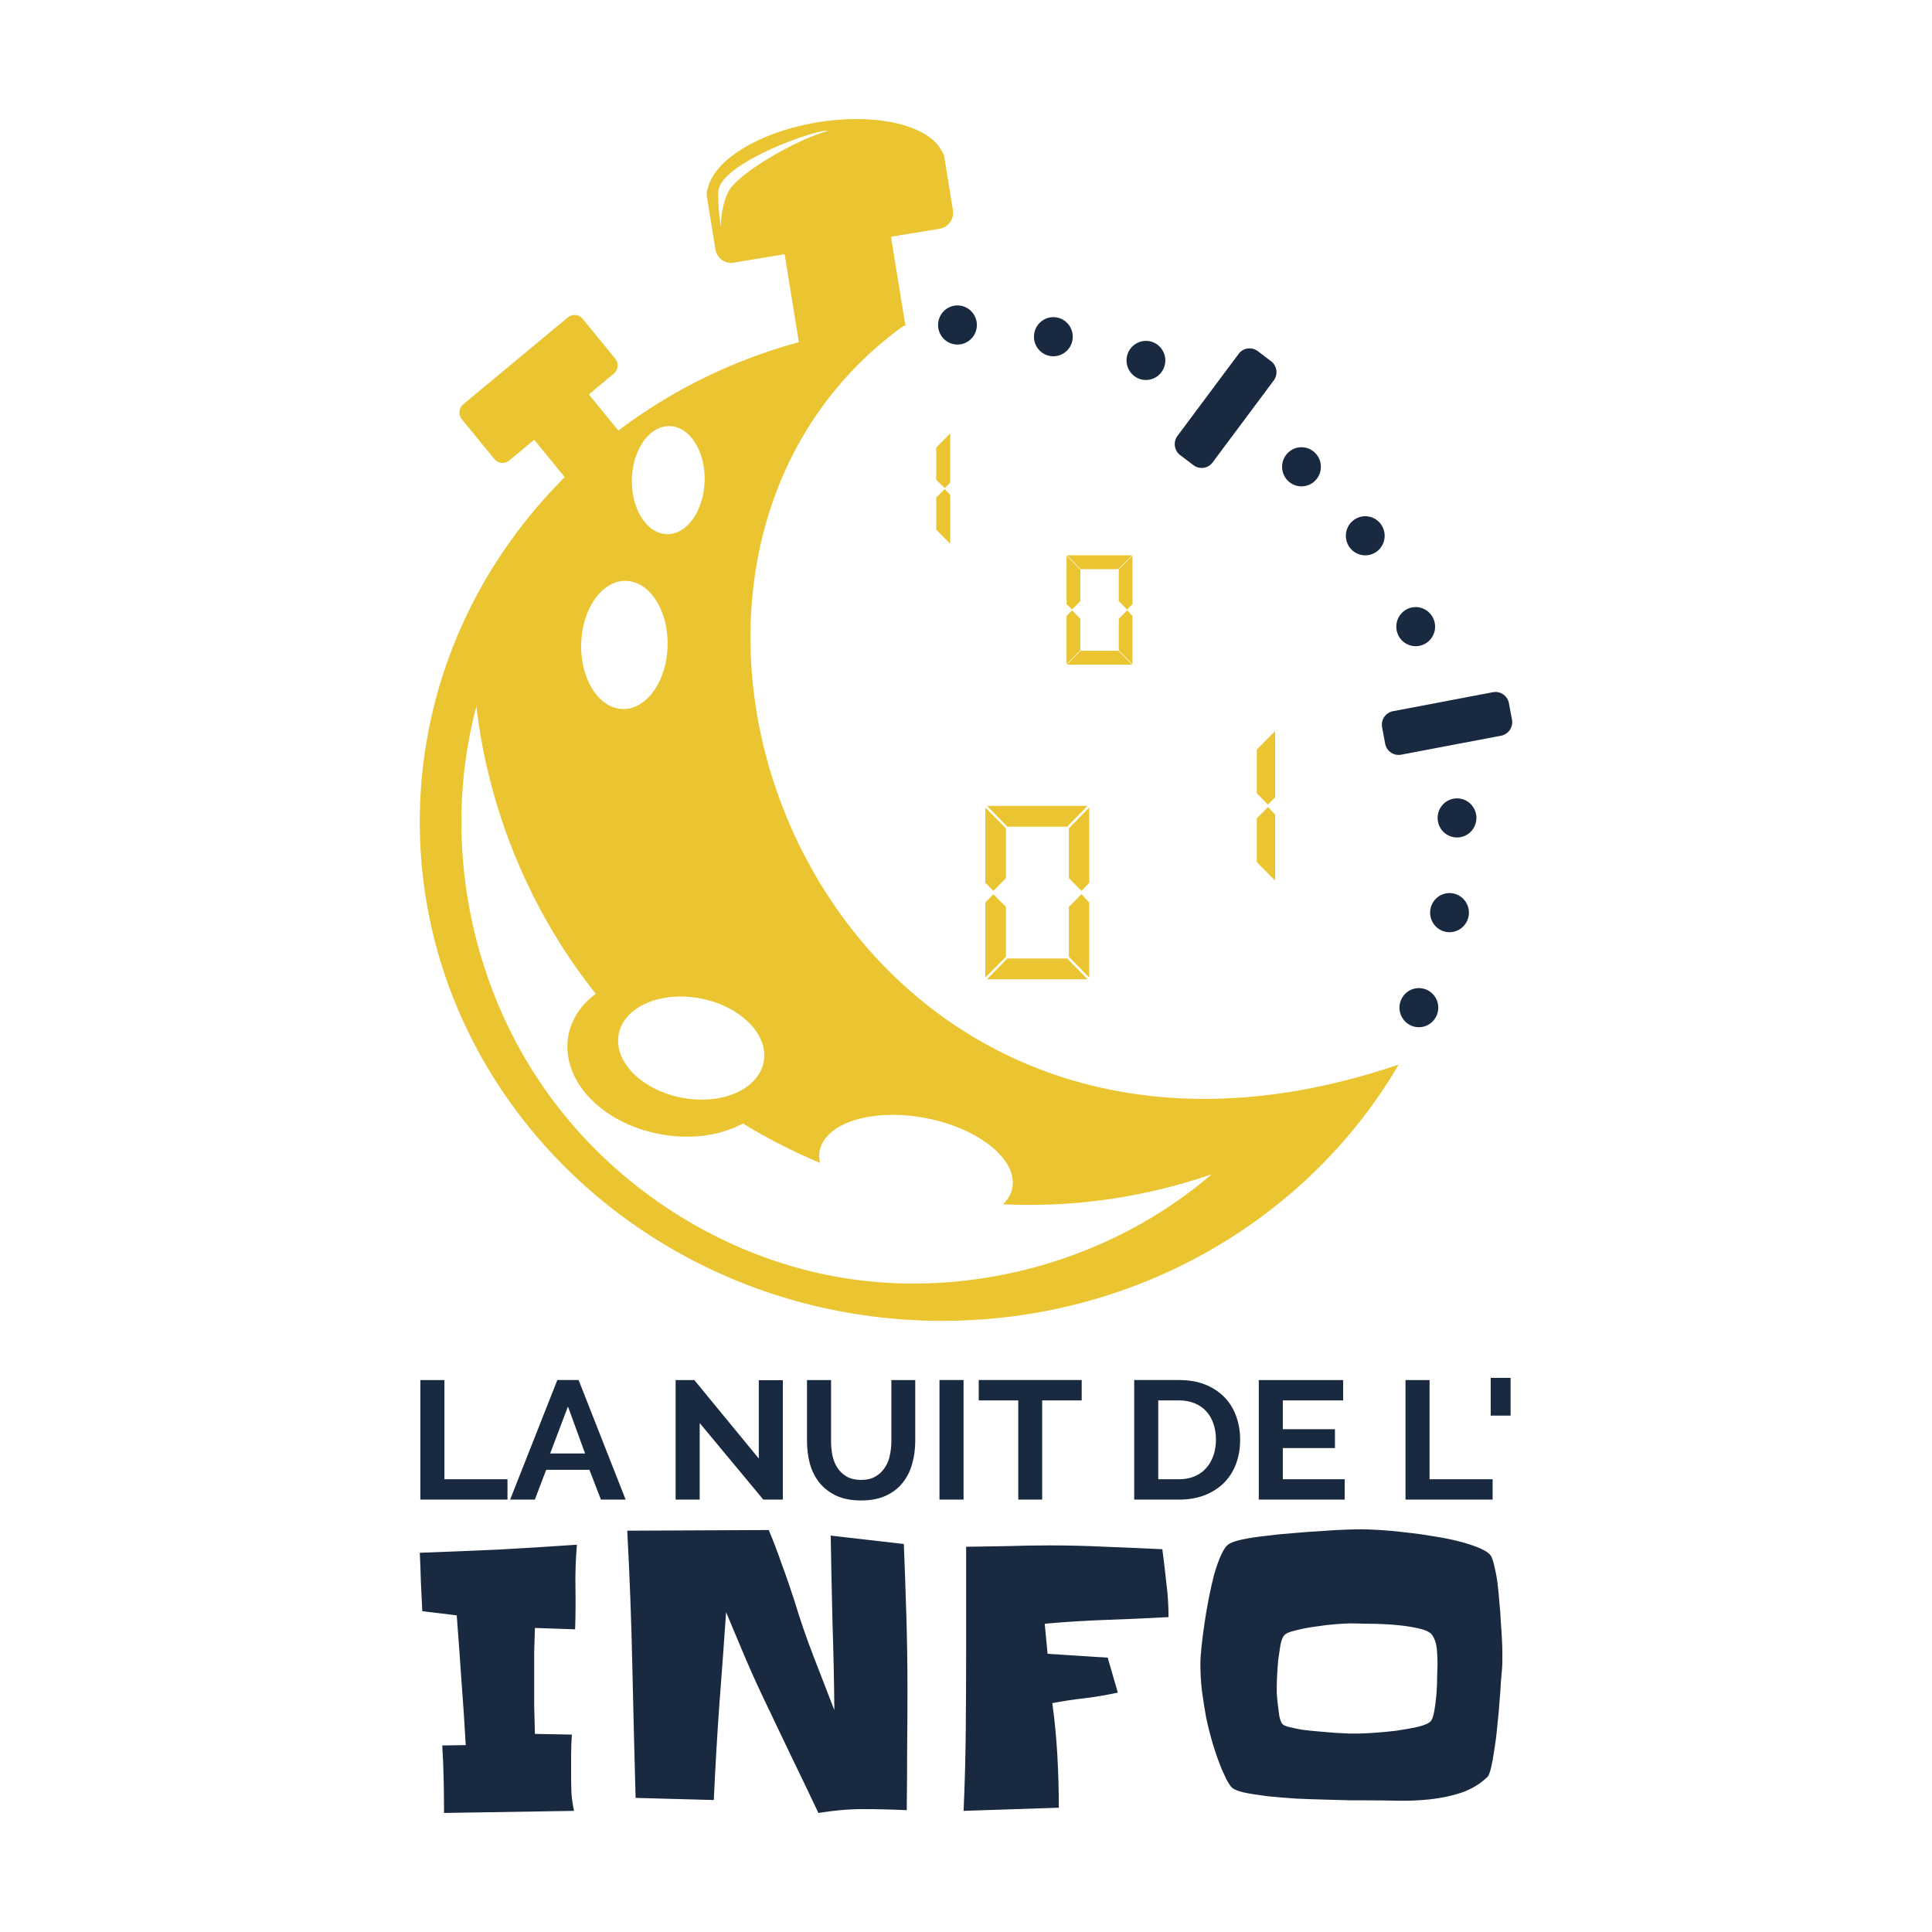 <?xml version="1.0" encoding="UTF-8" standalone="no"?>
<!-- Created with Inkscape (http://www.inkscape.org/) -->

<svg xmlns:dc="http://purl.org/dc/elements/1.1/" xmlns:cc="http://creativecommons.org/ns#"
   xmlns:rdf="http://www.w3.org/1999/02/22-rdf-syntax-ns#" xmlns:svg="http://www.w3.org/2000/svg"
   xmlns="http://www.w3.org/2000/svg" xmlns:xlink="http://www.w3.org/1999/xlink"
   xmlns:sodipodi="http://sodipodi.sourceforge.net/DTD/sodipodi-0.dtd"
   xmlns:inkscape="http://www.inkscape.org/namespaces/inkscape" width="141.111mm" height="141.111mm"
   viewBox="0 0 500 500" id="svg13894" version="1.1" inkscape:version="0.91 r13725"
   sodipodi:docname="N2i_logo-color-light.svg">
   <defs id="defs13896">
      <linearGradient inkscape:collect="always" xlink:href="#linearGradient3435-5" id="linearGradient13676"
         gradientUnits="userSpaceOnUse" gradientTransform="matrix(2.513,0,0,2.513,4279.418,-106.016)"
         x1="-1607.939" y1="-35.776" x2="-1423.939" y2="159.224" />
   </defs>
   <sodipodi:namedview id="base" pagecolor="#ffffff" bordercolor="#666666" borderopacity="1.0"
      inkscape:pageopacity="0.0" inkscape:pageshadow="2" inkscape:zoom="0.7" inkscape:cx="284.55924"
      inkscape:cy="175.42179" inkscape:document-units="px" inkscape:current-layer="layer1" showgrid="false"
      inkscape:window-width="1440" inkscape:window-height="856" inkscape:window-x="44" inkscape:window-y="68"
      inkscape:window-maximized="0" inkscape:snap-global="false" fit-margin-top="0" fit-margin-left="0"
      fit-margin-right="0" fit-margin-bottom="0">
      <inkscape:grid type="xygrid" id="grid13847" originx="-216.758" originy="-744.498" />
   </sodipodi:namedview>
   <g inkscape:label="Calque 1" inkscape:groupmode="layer" id="layer1" transform="translate(-216.758,192.135)">
      <rect style="display:inline;fill:url(#linearGradient13676);fill-opacity:1;fill-rule:nonzero;stroke:none"
         id="rect13674" width="500" height="500" x="216.758" y="-192.135" ry="0.389"
         inkscape:export-filename="/Users/celineauzias/Dropbox/artwork/N2I/stickers/carre/png/N2i_titre_carre_HD.png"
         inkscape:export-xdpi="108" inkscape:export-ydpi="108" />
      <path
         style="opacity:1;fill:#eac531;fill-opacity:1;fill-rule:nonzero;stroke:none;stroke-width:9.029;stroke-linecap:round;stroke-linejoin:round;stroke-miterlimit:4;stroke-dasharray:none;stroke-dashoffset:0;stroke-opacity:1"
         d="m 437.839,-161.325 a 14.96,31.129 80.417 0 0 -0.537,0.013 14.96,31.129 80.417 0 0 -9.18,0.867 14.96,31.129 80.417 0 0 -28.113,16.834 c -0.319,0.722 -0.442,1.539 -0.305,2.38 l 2.197,13.599 c 0.371,2.291 2.501,3.841 4.773,3.467 l 13.147,-2.173 3.687,22.754 c -17.219,4.684 -33.038,12.541 -46.716,22.876 l -7.642,-9.351 6.457,-5.371 c 1.166,-0.969 1.339,-2.694 0.378,-3.87 l -8.423,-10.315 c -0.601,-0.735 -1.497,-1.073 -2.368,-0.989 -0.522,0.05 -1.04,0.247 -1.477,0.611 l -27.063,22.485 c -1.166,0.969 -1.339,2.694 -0.379,3.87 l 8.435,10.315 c 0.961,1.176 2.667,1.335 3.833,0.366 l 6.47,-5.359 7.898,9.668 c -23.234,23.185 -37.512,54.612 -37.512,89.221 0,71.273 60.57,129.126 135.205,129.126 50.771,0 95.012,-26.767 118.127,-66.321 C 431.151,133.624 361.329,-43.039 450.498,-107.735 l 0.586,-0.098 -0.05,-0.305 c 0.031,-0.025 0.065,-0.05 0.098,-0.073 -0.037,0 -0.074,0.006 -0.11,0.013 l -3.674,-22.669 12.598,-2.075 c 2.272,-0.374 3.801,-2.519 3.43,-4.81 l -2.124,-13.098 0.013,0 a 14.96,31.129 80.417 0 0 -0.025,-0.086 l -0.073,-0.415 c -0.101,-0.621 -0.333,-1.184 -0.659,-1.672 a 14.96,31.129 80.417 0 0 -22.668,-8.301 z m -7.104,3.04 c 0.102,0.006 0.176,0.025 0.232,0.05 -8.231,2.243 -23.098,10.913 -25.623,15.564 -2.05,3.777 -2.039,9.216 -2.039,9.216 0,0 -0.836,-4.81 -0.623,-9.131 0.36,-7.275 24.881,-15.931 28.052,-15.698 z m -40.649,76.428 c 5.203,0.145 9.231,6.494 9.021,14.209 -0.21,7.715 -4.587,13.89 -9.79,13.745 -5.202,-0.143 -9.231,-6.555 -9.021,-14.27 0.21,-7.715 4.587,-13.827 9.79,-13.684 z m 72.595,1.88 -0.537,0.549 -3.088,3.113 0,8.313 2.197,2.209 1.428,-1.453 0,-12.732 z m -1.428,14.404 -0.232,0.22 -1.965,1.99 0,8.313 3.626,3.65 0,-12.683 -1.428,-1.489 z m 31.641,17.139 0.525,0.549 2.991,3.052 9.79,0 3.528,-3.601 -16.834,0 z m 16.943,0.098 -0.549,0.549 -2.991,3.064 0,8.166 2.161,2.173 1.379,-1.428 0,-12.524 z m -17.053,0.013 0,0.769 0,11.743 1.404,1.428 2.161,-2.173 0,-8.166 -3.564,-3.601 z m -113.989,6.519 c 6.174,0.171 10.979,7.74 10.73,16.895 -0.249,9.155 -5.46,16.431 -11.633,16.26 -6.173,-0.171 -10.967,-7.727 -10.718,-16.882 0.249,-9.155 5.448,-16.443 11.621,-16.272 z m 115.393,7.617 -0.22,0.244 -1.184,1.233 0,12.476 3.564,-3.601 0,-8.166 -2.161,-2.185 z m 14.282,0 -0.232,0.232 -1.941,1.953 0,8.166 3.54,3.613 0,-12.488 -1.367,-1.477 z m -12.061,10.461 -0.086,0.098 -3.442,3.503 16.846,0 -3.528,-3.601 -9.79,0 z M 340.049,-9.347 c 3.144,27.057 13.986,53.168 30.896,74.414 -3.564,2.615 -6.239,6.277 -7.08,10.754 -1.164,6.195 1.502,12.167 5.884,16.577 4.382,4.41 10.546,7.585 17.676,8.948 7.13,1.361 14.024,0.681 19.702,-1.807 0.643,-0.281 1.29,-0.579 1.904,-0.915 6.373,3.908 13.077,7.322 19.971,10.193 -0.233,-1.036 -0.326,-2.029 -0.134,-3.052 1.375,-7.318 13.677,-11.174 27.441,-8.545 13.764,2.629 23.811,10.748 22.436,18.066 -0.299,1.594 -1.144,3.018 -2.38,4.248 18.271,0.864 36.692,-1.781 53.992,-7.776 -26.665,22.865 -63.762,32.826 -98.169,26.343 -30.367,-5.801 -58.132,-24.21 -75.537,-49.963 -17.405,-25.754 -24.233,-58.539 -18.481,-89.16 0.527,-2.796 1.156,-5.575 1.88,-8.325 z m 206.714,6.409 -0.549,0.549 -4.199,4.236 0,11.328 2.893,2.917 1.855,-1.868 0,-17.163 z m -74.561,19.36 0.537,0.549 4.724,4.834 15.491,0 5.261,-5.383 -26.013,0 z m 72.705,0.305 -0.22,0.232 -2.673,2.686 0,11.328 4.749,4.785 0,-17.102 -1.855,-1.929 z m -46.252,0.122 -0.549,0.549 -4.724,4.834 0,12.903 3.271,3.284 2.002,-2.087 0,-19.482 z m -26.892,0.013 0,0.769 0,18.701 2.075,2.087 3.259,-3.284 0,-12.903 -5.335,-5.371 z m 24.89,22.412 -0.232,0.232 -3.039,3.064 0,12.903 5.273,5.383 0,-19.409 -2.002,-2.173 z m -22.815,0.013 -0.232,0.232 -1.843,1.929 0,19.409 5.335,-5.383 0,-12.903 -3.259,-3.284 z m 3.626,16.626 -0.086,0.086 -5.176,5.286 26.013,0 -5.261,-5.371 -15.491,0 z m -85.095,9.863 c 1.833,-0.037 3.734,0.117 5.676,0.488 10.357,1.978 17.679,9.316 16.345,16.419 -1.334,7.102 -10.809,11.244 -21.167,9.265 -10.358,-1.978 -17.68,-9.329 -16.345,-16.431 1.084,-5.77 7.55,-9.576 15.491,-9.741 z"
         id="path13688" inkscape:connector-curvature="0" />
      <path id="path13692"
         d="m 464.549,-113.086 a 5.017,5.059 0 0 0 -5.017,5.06 5.017,5.059 0 0 0 5.017,5.059 5.017,5.059 0 0 0 5.018,-5.059 5.017,5.059 0 0 0 -5.018,-5.06 z m 24.817,3.033 a 5.017,5.059 0 0 0 -5.017,5.059 5.017,5.059 0 0 0 5.017,5.059 5.017,5.059 0 0 0 5.017,-5.059 5.017,5.059 0 0 0 -5.017,-5.059 z m 23.957,6.139 a 5.017,5.059 0 0 0 -5.017,5.059 5.017,5.059 0 0 0 5.017,5.059 5.017,5.059 0 0 0 5.017,-5.059 5.017,5.059 0 0 0 -5.017,-5.059 z m 26.665,1.941 c -1.02,0.044 -2.012,0.536 -2.676,1.427 l -15.81,21.198 c -1.181,1.584 -0.868,3.818 0.703,5.009 l 3.407,2.585 c 1.571,1.191 3.786,0.875 4.968,-0.709 l 15.811,-21.198 c 1.181,-1.584 0.868,-3.819 -0.703,-5.01 l -3.409,-2.584 c -0.687,-0.521 -1.498,-0.754 -2.291,-0.719 z m 13.594,25.587 c -2.771,1.88e-4 -5.017,2.265 -5.017,5.059 1.9e-4,2.794 2.246,5.059 5.017,5.059 2.771,-1.25e-4 5.017,-2.265 5.017,-5.059 -1.9e-4,-2.794 -2.246,-5.059 -5.017,-5.059 z m 16.505,17.851 a 5.017,5.059 0 0 0 -5.017,5.059 5.017,5.059 0 0 0 5.017,5.059 5.017,5.059 0 0 0 5.018,-5.059 5.017,5.059 0 0 0 -5.018,-5.059 z m 13.053,23.517 a 5.017,5.059 0 0 0 -5.017,5.059 5.017,5.059 0 0 0 5.017,5.059 5.017,5.059 0 0 0 5.017,-5.059 5.017,5.059 0 0 0 -5.017,-5.059 z m 20.702,21.968 c -0.236,-0.006 -0.476,0.019 -0.718,0.062 l -25.849,4.91 c -1.931,0.367 -3.193,2.231 -2.83,4.178 l 0.789,4.226 c 0.364,1.948 2.212,3.22 4.144,2.853 l 25.849,-4.911 c 1.932,-0.367 3.194,-2.231 2.83,-4.178 l -0.789,-4.226 c -0.318,-1.704 -1.773,-2.891 -3.426,-2.916 z m -10.009,27.532 a 5.017,5.059 0 0 0 -5.017,5.059 5.017,5.059 0 0 0 5.017,5.059 5.017,5.059 0 0 0 5.018,-5.059 5.017,5.059 0 0 0 -5.018,-5.059 z m -1.942,24.514 a 5.017,5.059 0 0 0 -5.017,5.059 5.017,5.059 0 0 0 5.017,5.059 5.017,5.059 0 0 0 5.018,-5.059 5.017,5.059 0 0 0 -5.018,-5.059 z m -7.93,24.591 a 5.017,5.059 0 0 0 -5.017,5.059 5.017,5.059 0 0 0 5.017,5.059 5.017,5.059 0 0 0 5.017,-5.059 5.017,5.059 0 0 0 -5.017,-5.059 z"
         style="font-style:normal;font-variant:normal;font-weight:normal;font-stretch:normal;font-size:medium;line-height:100%;font-family:DS-Digital;-inkscape-font-specification:DS-Digital;text-align:start;writing-mode:lr-tb;text-anchor:start;fill:#192940;fill-opacity:1;stroke:none;stroke-width:0.954;stroke-miterlimit:4;stroke-dasharray:none;stroke-opacity:1"
         inkscape:connector-curvature="0" />
      <path
         style="font-style:normal;font-variant:normal;font-weight:bold;font-stretch:normal;font-size:medium;line-height:100%;font-family:Raleway;-inkscape-font-specification:'Raleway, Bold';text-align:center;writing-mode:lr-tb;text-anchor:middle;fill:#192940;fill-opacity:1;fill-rule:nonzero;stroke:none;stroke-width:25.083;stroke-linecap:round;stroke-linejoin:round;stroke-miterlimit:4;stroke-dasharray:none;stroke-dashoffset:0;stroke-opacity:1"
         d="m 602.549,164.456 0,9.766 5.151,0 0,-9.766 -5.151,0 z m -277.002,0.562 0,30.945 22.546,0 0,-5.273 -16.321,0 0,-25.671 -6.226,0 z m 35.449,0 -12.219,30.945 6.396,0 2.942,-7.715 11.182,0 2.979,7.715 6.396,0 -12.17,-30.945 -5.505,0 z m 30.615,0 0,30.945 6.226,0 0,-19.824 16.467,19.824 5.054,0 0,-30.896 -6.226,0 0,20.264 -16.687,-20.312 -4.834,0 z m 33.997,0 0,15.784 c 0,2.004 0.239,3.927 0.72,5.786 0.511,1.859 1.329,3.508 2.441,4.932 1.113,1.394 2.559,2.522 4.333,3.394 1.804,0.842 3.975,1.27 6.531,1.27 2.466,0 4.586,-0.407 6.36,-1.221 1.774,-0.813 3.221,-1.926 4.333,-3.32 1.143,-1.394 1.967,-3.012 2.478,-4.871 0.541,-1.859 0.818,-3.849 0.818,-5.969 l 0,-15.784 -6.177,0 0,15.784 c 0,1.278 -0.132,2.528 -0.403,3.748 -0.241,1.191 -0.687,2.244 -1.318,3.174 -0.601,0.929 -1.407,1.69 -2.429,2.271 -0.992,0.581 -2.225,0.867 -3.699,0.867 -1.443,0 -2.67,-0.278 -3.662,-0.83 -0.992,-0.581 -1.798,-1.329 -2.429,-2.258 -0.602,-0.93 -1.036,-1.995 -1.306,-3.186 -0.24,-1.22 -0.366,-2.477 -0.366,-3.784 l 0,-15.784 -6.226,0 z m 34.29,0 0,30.945 6.226,0 0,-30.945 -6.226,0 z m 10.156,0 0,5.273 10.229,0 0,25.671 6.189,0 0,-25.671 10.229,0 0,-5.273 -26.648,0 z m 40.234,0 0,30.945 11.633,0 c 2.406,0 4.57,-0.372 6.494,-1.099 1.955,-0.755 3.622,-1.801 5.005,-3.137 1.383,-1.365 2.44,-2.983 3.162,-4.871 0.752,-1.917 1.123,-4.056 1.123,-6.409 0,-2.12 -0.327,-4.11 -0.989,-5.969 -0.662,-1.888 -1.655,-3.525 -2.979,-4.919 -1.323,-1.394 -2.971,-2.507 -4.956,-3.32 -1.955,-0.813 -4.244,-1.221 -6.86,-1.221 l -11.633,0 z m 32.239,0 0,30.945 22.241,0 0,-5.273 -16.016,0 0,-8.069 13.489,0 0,-4.871 -13.489,0 0,-7.458 15.613,0 0,-5.273 -21.838,0 z m 37.976,0 0,30.945 22.546,0 0,-5.273 -16.321,0 0,-25.671 -6.226,0 z m -63.989,5.273 5.408,0 c 1.504,0 2.843,0.251 4.016,0.745 1.203,0.494 2.203,1.187 3.015,2.087 0.812,0.9 1.435,1.974 1.855,3.223 0.421,1.249 0.635,2.62 0.635,4.102 0,1.452 -0.214,2.804 -0.635,4.053 -0.421,1.249 -1.044,2.342 -1.855,3.271 -0.782,0.9 -1.763,1.613 -2.966,2.136 -1.173,0.523 -2.531,0.781 -4.065,0.781 l -5.408,0 0,-20.398 z m -152.771,1.575 4.431,12.158 -9.033,0 4.602,-12.158 z m 205.371,31.787 c -0.875,0 -2.252,0.025 -4.126,0.085 -1.874,0.06 -3.963,0.185 -6.274,0.366 -2.311,0.121 -4.751,0.296 -7.312,0.537 -2.561,0.181 -4.966,0.431 -7.214,0.732 -2.249,0.241 -4.209,0.541 -5.896,0.903 -1.687,0.362 -2.842,0.75 -3.467,1.172 -0.75,0.483 -1.438,1.445 -2.063,2.893 -0.625,1.388 -1.22,3.05 -1.782,4.98 -0.5,1.931 -0.967,4.017 -1.404,6.25 -0.437,2.233 -0.811,4.432 -1.123,6.604 -0.312,2.112 -0.569,4.099 -0.757,5.969 -0.188,1.81 -0.281,3.297 -0.281,4.443 0,2.112 0.128,4.336 0.378,6.689 0.312,2.353 0.686,4.74 1.123,7.153 0.5,2.353 1.095,4.677 1.782,6.97 0.687,2.233 1.434,4.344 2.246,6.335 0.313,0.724 0.663,1.486 1.038,2.271 0.375,0.784 0.806,1.509 1.306,2.173 0.437,0.603 1.499,1.116 3.186,1.538 1.749,0.362 3.78,0.687 6.091,0.989 2.374,0.242 4.907,0.454 7.593,0.635 2.686,0.121 5.242,0.208 7.678,0.269 2.499,0.06 4.716,0.123 6.653,0.183 l 4.126,0 c 2.436,0 5.062,0.037 7.874,0.098 2.811,0.06 5.612,-0.065 8.423,-0.366 2.811,-0.302 5.508,-0.876 8.069,-1.721 2.624,-0.905 4.864,-2.267 6.738,-4.077 0.312,-0.302 0.627,-1.114 0.94,-2.441 0.312,-1.328 0.592,-2.889 0.842,-4.7 0.312,-1.871 0.569,-3.895 0.757,-6.067 0.25,-2.172 0.437,-4.221 0.562,-6.152 0.188,-1.991 0.304,-3.74 0.366,-5.249 0.125,-1.509 0.218,-2.57 0.281,-3.174 0.062,-0.724 0.098,-1.449 0.098,-2.173 l 0,-2.356 c 0,-0.784 -0.035,-1.834 -0.098,-3.162 -0.062,-1.328 -0.156,-2.777 -0.281,-4.346 -0.062,-1.629 -0.179,-3.316 -0.366,-5.066 -0.125,-1.75 -0.289,-3.412 -0.476,-4.98 -0.187,-1.569 -0.432,-2.956 -0.745,-4.163 -0.25,-1.267 -0.53,-2.241 -0.842,-2.905 -0.375,-0.784 -1.321,-1.497 -2.82,-2.161 -1.499,-0.664 -3.308,-1.276 -5.432,-1.819 -2.061,-0.543 -4.302,-0.993 -6.738,-1.355 -2.436,-0.423 -4.841,-0.76 -7.214,-1.001 -2.374,-0.302 -4.591,-0.502 -6.653,-0.623 -1.999,-0.121 -3.598,-0.183 -4.785,-0.183 z m -153.394,0.183 -36.633,0.171 c 0.625,11.586 1.056,23.118 1.306,34.583 0.25,11.465 0.542,22.985 0.854,34.57 l 20.239,0.549 c 0.375,-8.146 0.842,-16.23 1.404,-24.255 0.625,-8.086 1.22,-16.207 1.782,-24.353 1.562,3.741 3.114,7.452 4.675,11.133 1.562,3.681 3.219,7.367 4.968,11.047 2.374,5.008 4.755,9.981 7.129,14.929 2.374,4.888 4.743,9.835 7.117,14.844 1.874,-0.302 3.753,-0.539 5.627,-0.72 1.937,-0.181 3.839,-0.269 5.713,-0.269 3.811,0 7.65,0.087 11.523,0.269 0.062,-5.31 0.098,-10.533 0.098,-15.662 0.062,-5.189 0.085,-10.437 0.085,-15.747 0,-6.276 -0.093,-12.523 -0.281,-18.738 -0.187,-6.215 -0.409,-12.462 -0.659,-18.738 l -18.921,-2.173 c 0.125,7.603 0.276,15.149 0.464,22.632 0.25,7.482 0.414,14.991 0.476,22.534 -1.812,-4.707 -3.621,-9.38 -5.432,-14.026 -1.812,-4.707 -3.446,-9.442 -4.883,-14.209 -0.999,-3.138 -2.062,-6.224 -3.186,-9.241 -1.062,-3.077 -2.217,-6.114 -3.467,-9.131 z m -49.658,3.796 c -6.871,0.483 -13.676,0.907 -20.422,1.27 -6.684,0.302 -13.43,0.577 -20.239,0.818 0.125,2.534 0.218,5.058 0.281,7.593 0.125,2.474 0.241,4.985 0.366,7.52 l 8.911,1.086 c 0.438,5.612 0.834,11.197 1.208,16.748 0.437,5.551 0.811,11.161 1.123,16.834 l -6.079,0.085 c 0.188,2.957 0.304,5.88 0.366,8.777 0.062,2.836 0.098,5.735 0.098,8.691 l 33.643,-0.537 c -0.312,-1.448 -0.534,-2.935 -0.659,-4.443 -0.062,-1.509 -0.098,-3.008 -0.098,-4.517 l 0,-5.432 c -10e-6,-1.81 0.07,-3.597 0.195,-5.347 l -9.558,-0.183 c -0.062,-2.534 -0.133,-5.008 -0.195,-7.422 l 0,-7.507 0,-6.25 c 0.062,-2.052 0.133,-4.126 0.195,-6.238 l 10.4,0.354 c 0.125,-3.62 0.148,-7.232 0.085,-10.852 -0.062,-3.681 0.066,-7.367 0.378,-11.047 z m 122.192,0.183 c -3.623,0 -7.218,0.062 -10.779,0.183 -3.498,0.06 -7.058,0.11 -10.681,0.171 l 0,18.201 0,8.057 c 0,7.06 -0.035,14.082 -0.098,21.082 -0.062,6.939 -0.249,13.948 -0.562,21.008 l 24.646,-0.818 c 0,-4.526 -0.128,-9.024 -0.378,-13.489 -0.25,-4.526 -0.681,-9.049 -1.306,-13.574 2.811,-0.543 5.624,-0.968 8.435,-1.27 2.874,-0.362 5.709,-0.849 8.521,-1.453 l -2.624,-9.045 -15.552,-1.001 -0.745,-7.776 c 5.372,-0.483 10.671,-0.82 15.918,-1.001 5.31,-0.181 10.691,-0.419 16.125,-0.72 0,-2.957 -0.187,-5.88 -0.562,-8.777 -0.313,-2.957 -0.663,-5.893 -1.038,-8.789 -4.935,-0.241 -9.837,-0.454 -14.709,-0.635 -4.872,-0.241 -9.739,-0.354 -14.612,-0.354 z m 78.137,20.178 c 0.875,0 2.38,0.037 4.504,0.098 2.124,0 4.306,0.088 6.555,0.269 2.311,0.181 4.413,0.481 6.287,0.903 1.937,0.422 3.15,0.997 3.65,1.721 0.687,1.026 1.096,2.238 1.221,3.625 0.125,1.328 0.183,2.59 0.183,3.796 0,0.664 -0.035,1.751 -0.098,3.259 0,1.448 -0.058,2.985 -0.183,4.614 -0.125,1.569 -0.312,3.043 -0.562,4.431 -0.25,1.328 -0.565,2.202 -0.94,2.625 -0.5,0.543 -1.62,1.03 -3.369,1.453 -1.687,0.362 -3.566,0.699 -5.627,1.001 -1.999,0.241 -3.937,0.416 -5.811,0.537 -1.812,0.121 -3.083,0.183 -3.833,0.183 l -2.344,0 c -1.062,-0.06 -2.311,-0.123 -3.748,-0.183 -1.374,-0.12 -2.81,-0.245 -4.309,-0.366 -1.499,-0.121 -2.935,-0.271 -4.309,-0.452 -1.312,-0.242 -2.444,-0.479 -3.381,-0.72 -0.937,-0.241 -1.497,-0.516 -1.685,-0.818 -0.312,-0.422 -0.557,-1.085 -0.745,-1.99 -0.125,-0.905 -0.253,-1.867 -0.378,-2.893 -0.125,-1.026 -0.218,-2.025 -0.281,-2.991 l 0,-2.173 c 0,-0.543 0.035,-1.418 0.098,-2.625 0.062,-1.267 0.156,-2.567 0.281,-3.894 0.187,-1.388 0.374,-2.65 0.562,-3.796 0.25,-1.207 0.553,-2.019 0.928,-2.441 0.375,-0.543 1.379,-0.993 3.003,-1.355 1.624,-0.422 3.375,-0.76 5.249,-1.001 1.937,-0.302 3.745,-0.514 5.432,-0.635 1.749,-0.121 2.963,-0.183 3.65,-0.183 z"
         id="path13632" inkscape:connector-curvature="0" />
   </g>
</svg>